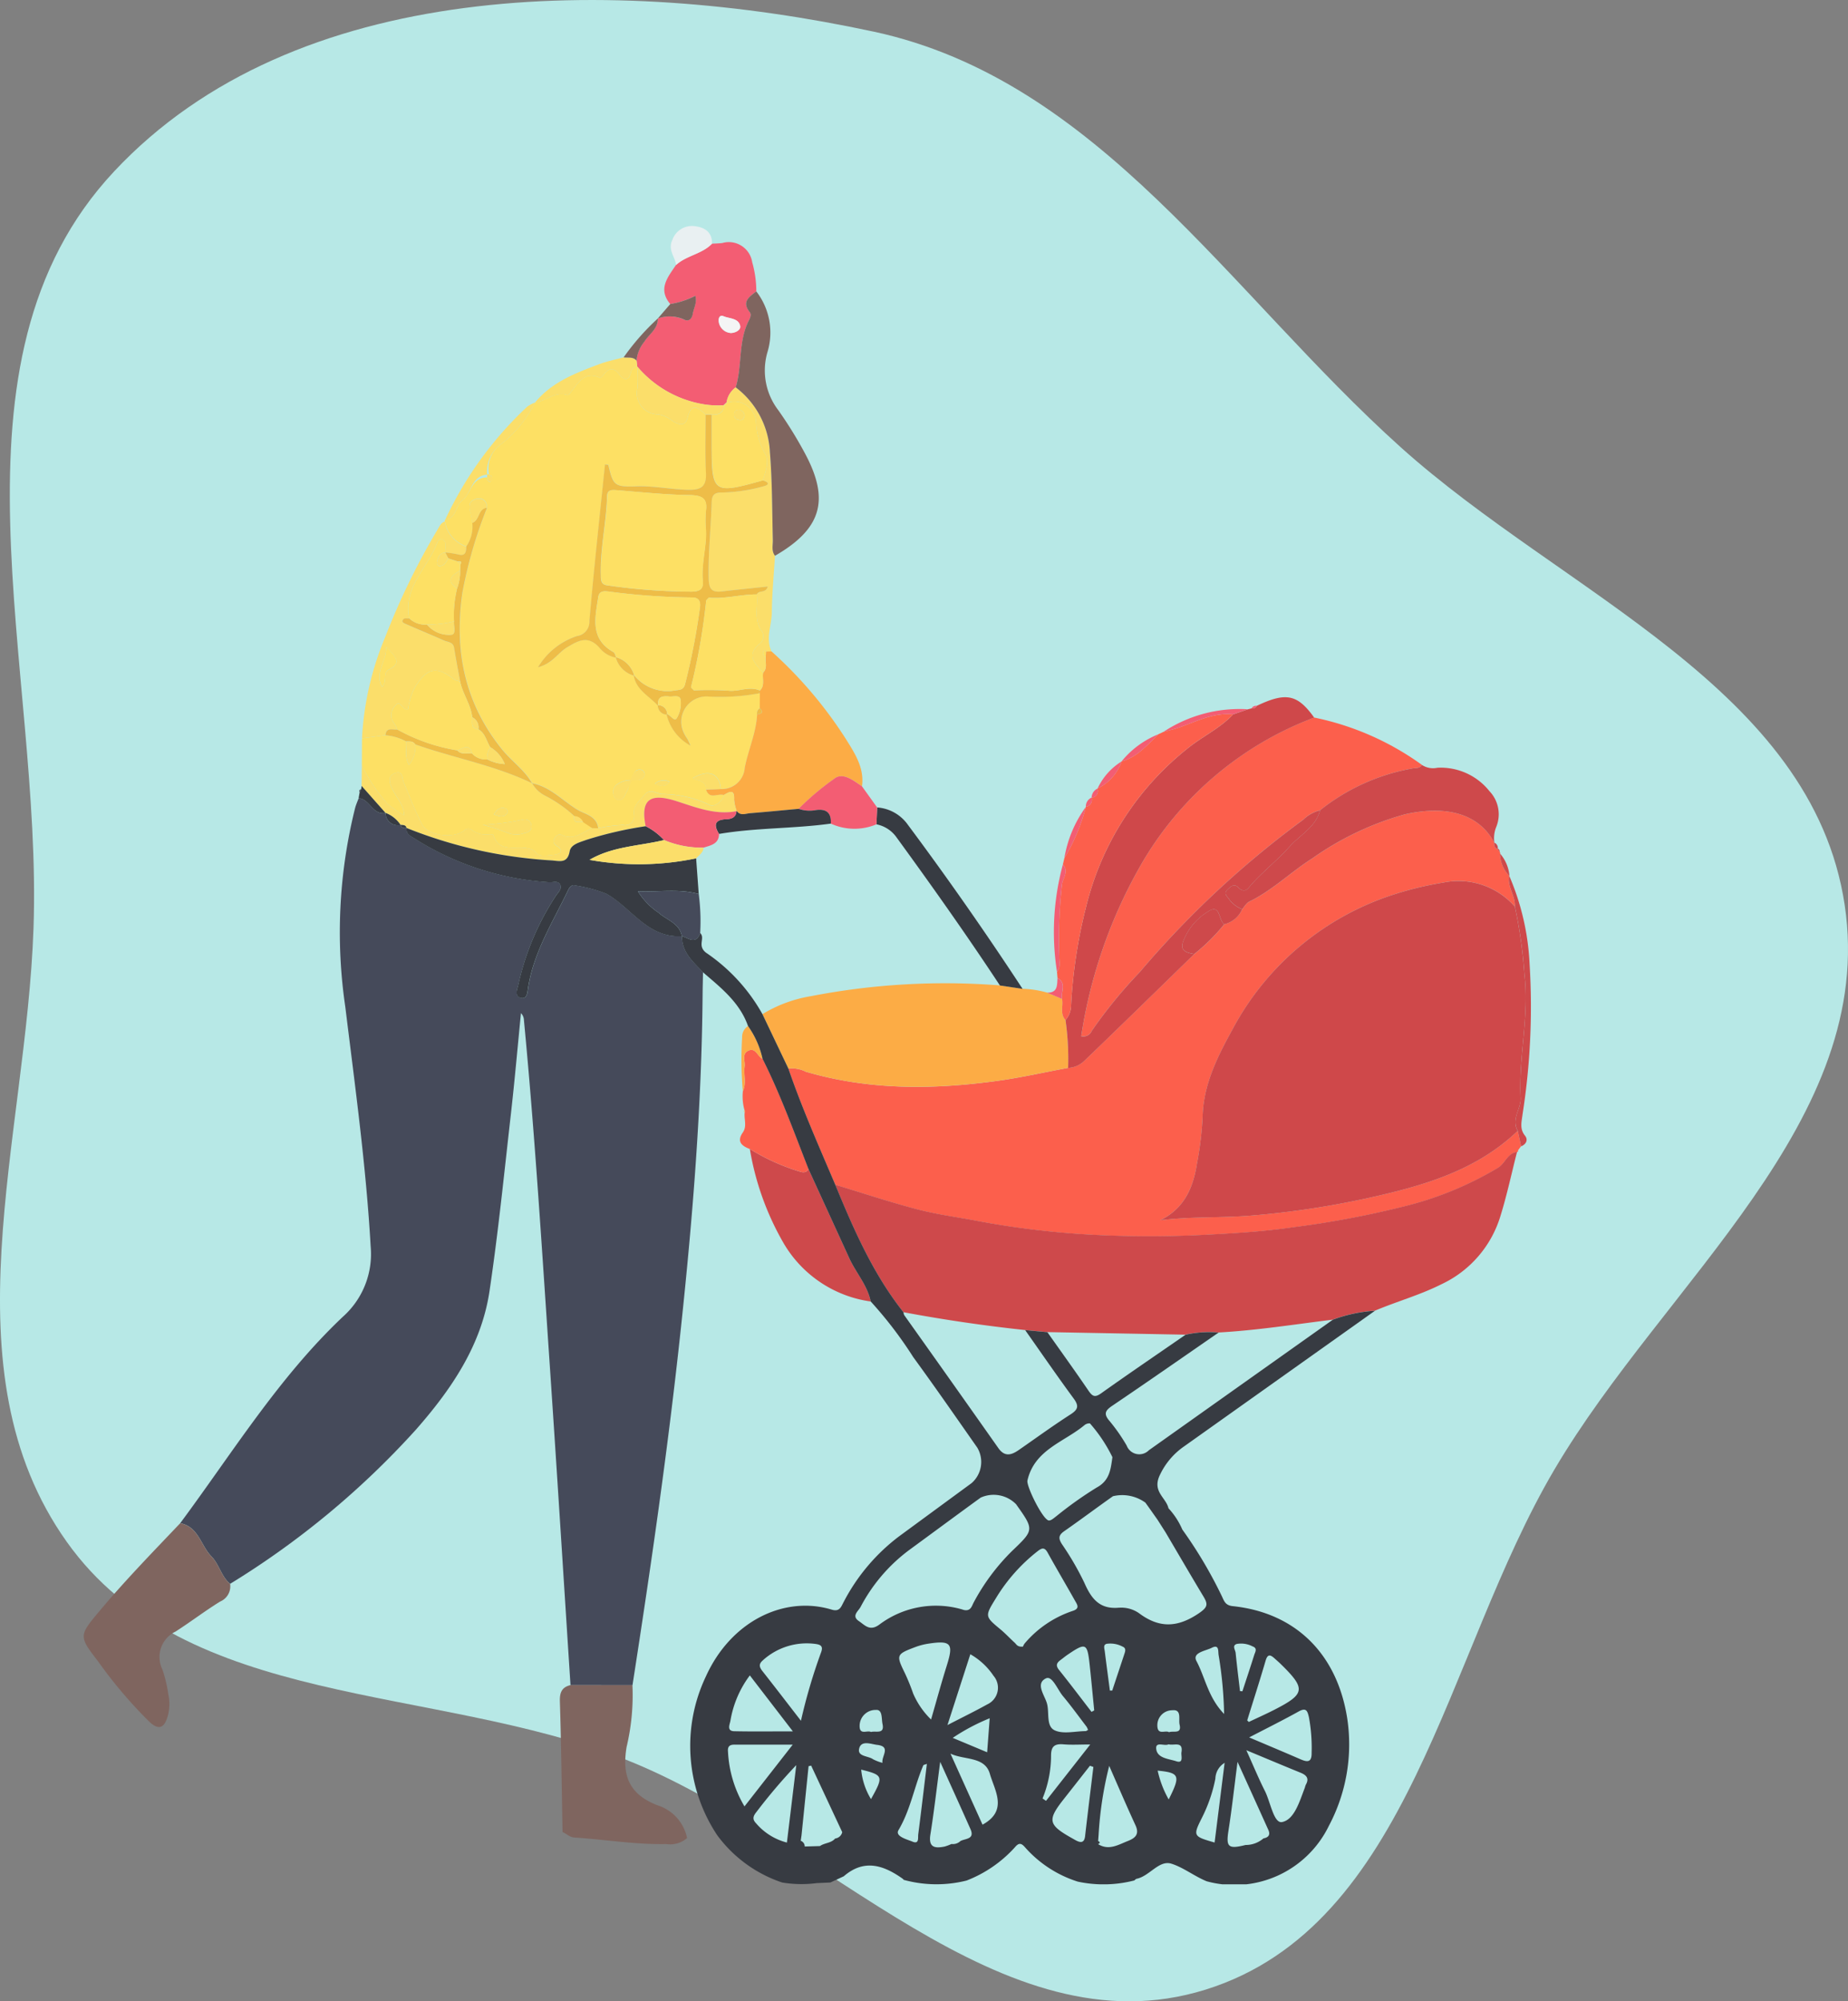 <svg xmlns="http://www.w3.org/2000/svg" xmlns:xlink="http://www.w3.org/1999/xlink" width="169.668" height="183.676" viewBox="0 0 169.668 183.676">
  <rect x="0" y="0" width="169.668" height="183.676" fill="#808080" stroke="none"/>
  <defs>
    <clipPath id="clip-path">
      <rect id="Rectangle_17655" data-name="Rectangle 17655" width="132.908" height="152.203" fill="none"/>
    </clipPath>
  </defs>
  <g id="Group_31011" data-name="Group 31011" transform="translate(-276.39 -3218)">
    <path id="Path_32025" data-name="Path 32025" d="M314.515,175.567c20.722,4.441,32.675,23.99,48.439,38.155,14.962,13.445,37.77,22.107,40.761,42,2.978,19.811-16.482,34.579-26.656,51.838-10.031,17.018-13.17,41.851-32.031,47.723-18.826,5.86-34.975-13.94-53.326-21.153-17.58-6.91-40.263-4.549-51.214-19.94-11.241-15.8-3.727-36.954-3.058-56.332.829-23.991-9.007-51.931,7.4-69.45,16.648-17.773,45.869-17.943,69.681-12.84" transform="translate(42.037 3045.325)" fill="#b7e8e6"/>
    <g id="Group_30942" data-name="Group 30942" transform="translate(284.082 3238.737)">
      <g id="Group_30941" data-name="Group 30941" clip-path="url(#clip-path)">
        <path id="Path_32124" data-name="Path 32124" d="M68.013,272.3c-.629-9.74-1.235-19.483-1.894-29.221-.718-10.606-1.37-21.218-2.381-31.8a.959.959,0,0,0-.273-.655c-.307,3.1-.577,6.194-.928,9.285-.616,5.416-1.158,10.844-1.962,16.233-.743,4.974-3.505,9.009-6.743,12.695A77.625,77.625,0,0,1,36.763,263c-.82-.674-1-1.793-1.719-2.521-.981-.992-1.177-2.724-2.865-3.044C36.972,250.983,41.2,244.082,47.1,238.5a7.7,7.7,0,0,0,2.564-6.471c-.417-7.368-1.43-14.66-2.326-21.973a47.044,47.044,0,0,1,.9-18.262c.083-.306.216-.6.326-.9,1.037.072,1.277,1.591,2.479,1.363l-.014-.016a1.139,1.139,0,0,0,1.391,1.114l-.024-.016c.1.275.313.318.566.294l-.005-.011c-.058.586.406.754.787,1a26.087,26.087,0,0,0,12.33,3.98c.345.029.8-.177,1,.218.18.365-.154.68-.361.969a24.5,24.5,0,0,0-3.5,8.284c-.107.41-.354,1.014.275,1.15.563.122.58-.552.63-.882.507-3.318,2.286-6.1,3.7-9.045.144-.3.348-.484.618-.4a13.346,13.346,0,0,1,2.843.752c2.339,1.274,3.816,4.113,6.971,3.9-.019,1.491,1.026,2.363,1.929,3.317-.013.687-.032,1.374-.038,2.061-.084,10.229-.905,20.411-1.989,30.573-1.171,10.975-2.751,21.9-4.447,32.8l-5.684-.006" transform="translate(-23.326 -138.375)" fill="#454a5a"/>
        <path id="Path_32125" data-name="Path 32125" d="M239.419,229.394c-1.5-3.527-3.057-7.031-4.305-10.66a2.828,2.828,0,0,1,1.6.287c5.814,1.711,11.717,1.655,17.643.834,2.162-.3,4.3-.787,6.446-1.188a2.262,2.262,0,0,0,1.482-.642c3.381-3.25,6.733-6.531,10.094-9.8a17.642,17.642,0,0,0,2.763-2.74,2.4,2.4,0,0,0,1.642-1.381c.212-.235.378-.562.642-.689,2.145-1.04,3.835-2.735,5.826-3.992a27.43,27.43,0,0,1,8.465-4.022c3.548-.806,6.741-.224,8.231,2.639l-.02-.039c-.026.264.011.494.315.578l-.051-.035.246.344.051.049-.034.062a3.012,3.012,0,0,0,.869,2.068l-.029-.033c-.2,1.012.58,1.843.522,2.829a6.884,6.884,0,0,0-6.576-2.2,30.5,30.5,0,0,0-4.381,1.042,25.67,25.67,0,0,0-14.971,12.438c-1.368,2.491-2.687,5.078-2.738,8.083a31.218,31.218,0,0,1-.511,4.191c-.34,2.2-1.141,4.139-3.376,5.234,2.855-.357,5.636-.2,8.408-.434a81.051,81.051,0,0,0,10.65-1.6c4.99-1.105,9.909-2.478,13.762-6.171l.308,1.434.006-.038-.294.4a.107.107,0,0,1-.084.154c-.889.11-1.09,1.046-1.746,1.45a31.378,31.378,0,0,1-8.154,3.425,87.037,87.037,0,0,1-10.572,2.022c-2.572.379-5.162.549-7.74.681a100.16,100.16,0,0,1-11.109,0,79.952,79.952,0,0,1-10.273-1.256c-1.82-.349-3.668-.587-5.456-1.055-2.539-.666-5.034-1.5-7.548-2.258" transform="translate(-170.427 -141.398)" fill="#fc5f4c"/>
        <path id="Path_32126" data-name="Path 32126" d="M120.467,61.107a.194.194,0,0,1,.04-.18c1.049-.111.925-1.263,1.549-1.747.882-.684.832-2.265,2.544-2.113.273.007.209-.154.01-.2-.065-.015-.259-.231-.25.066.006.209-.039.467.233.545.074.021.189-.105.007-.41a2.723,2.723,0,0,1,1.063-3.083,11.336,11.336,0,0,0,3.084-3.8l0,0c1.015-.114,1.835-1.075,2.975-.686.068.023.225-.143.307-.247.686-.869,1.246-1.979,2.695-1.334.059.026.256-.2.359-.337.478-.619.915-.6,1.395.019s.9.582,1.087-.235a.605.605,0,0,1,.568-.489h-.007a11.805,11.805,0,0,1,.026,1.991,1.947,1.947,0,0,0,1.887,2.409,2.719,2.719,0,0,1,1.316.594c.5.322,1.184.6,1.395-.273.357-1.491.99-.89,1.672-.312,0,1.784-.06,3.571.03,5.351.063,1.239-.423,1.574-1.595,1.553-1.6-.028-3.164-.371-4.773-.315-2.042.071-2.151-.08-2.592-1.953-.007-.031-.157-.029-.311-.053-.489,4.79-1.017,9.57-1.429,14.36a1.325,1.325,0,0,1-1.142,1.386,6.562,6.562,0,0,0-3.575,2.863c1.309-.334,1.812-1.3,2.643-1.812,1.056-.647,1.956-1.148,3,.028a2.537,2.537,0,0,0,1.494.9,2.4,2.4,0,0,0,1.649,1.653c.224,1.326,1.419,1.871,2.207,2.743a.839.839,0,0,0,.812.838,4.377,4.377,0,0,0,2.187,2.839c-.1-.223-.159-.379-.238-.524-.108-.2-.253-.38-.343-.586a2.325,2.325,0,0,1,2.079-3.4,19.535,19.535,0,0,0,4.874-.3q-.005.694-.011,1.387a.539.539,0,0,0-.244.561c-.089,1.7-.818,3.257-1.137,4.9a2.1,2.1,0,0,1-2.19,1.946c-.136-1.454-1.127-1.841-2.6-.985.486.27,1.257.194,1.238,1.025.3.965,1.094.328,1.636.508-.153.668-.9,1.1-1.234.953a10.179,10.179,0,0,0-4.384-1.032c-.572.018-1.126-.631-1.718.127-.415.532-1,.918-.925,1.729a.814.814,0,0,1-.991.981,14.179,14.179,0,0,0-2.287.291c-.12-1.143-1.213-1.271-1.924-1.709-1.359-.836-2.482-2.1-4.138-2.42l0,0c-.7-1.223-1.876-2.019-2.753-3.1-3.445-4.247-4.4-9.079-3.653-14.352a41.1,41.1,0,0,1,2.274-7.843c-.058-.715-.495-.961-1.116-.763s-.573.711-.424,1.232c.086.3.122.612.181.918a3.2,3.2,0,0,1-.554,2.177,2.906,2.906,0,0,1-1.972-2.3m17.175,23.764a1.94,1.94,0,0,0-1.246.3.867.867,0,0,0-.44,1.038.527.527,0,0,0,.436.462c.478.048.568-.376.732-.682a2.5,2.5,0,0,0,.329-1.11c.573-.079,1.165.15,1.362-.522a.5.5,0,0,0-.226-.43c-.672-.194-.816.348-.946.945m2.092.318c.6.248.974.343,1.355-.193a1.238,1.238,0,0,0-1.355.193" transform="translate(-87.318 -33.981)" fill="#fde064"/>
        <path id="Path_32127" data-name="Path 32127" d="M250.762,311.919c2.514.761,5.009,1.592,7.548,2.258,1.788.469,3.636.707,5.456,1.055a79.95,79.95,0,0,0,10.273,1.256,100.153,100.153,0,0,0,11.109,0c2.578-.133,5.168-.3,7.74-.681a87.04,87.04,0,0,0,10.572-2.022,31.378,31.378,0,0,0,8.154-3.425c.656-.4.856-1.34,1.746-1.45-.5,1.941-.911,3.9-1.506,5.823a10.163,10.163,0,0,1-5.457,6.329c-1.965.988-4.076,1.568-6.086,2.418a13.448,13.448,0,0,0-3.867.822c-3.493.43-6.971.985-10.491,1.178a9.82,9.82,0,0,0-3.034.2l-12.688-.236-2.037-.188q-5.619-.6-11.173-1.639c-2.792-3.521-4.564-7.589-6.26-11.7" transform="translate(-181.77 -223.923)" fill="#ce494b"/>
        <path id="Path_32128" data-name="Path 32128" d="M354.229,163.989a25.686,25.686,0,0,1,9.9,4.351c-.2.327-.536.261-.843.314a18.885,18.885,0,0,0-8.511,3.842,3.339,3.339,0,0,0-1.535.852,87.42,87.42,0,0,0-15.008,13.981,44.324,44.324,0,0,0-4.414,5.4.829.829,0,0,1-.975.5,45.286,45.286,0,0,1,5.489-15.737,30.919,30.919,0,0,1,15.9-13.506" transform="translate(-241.264 -118.871)" fill="#fc5f4c"/>
        <path id="Path_32129" data-name="Path 32129" d="M254.548,260.5c-2.148.4-4.284.889-6.446,1.188-5.926.82-11.829.877-17.643-.834a2.827,2.827,0,0,0-1.6-.288q-1.187-2.5-2.373-4.994a12.429,12.429,0,0,1,4.472-1.651,64.531,64.531,0,0,1,17.327-.984l2.082.313a9.114,9.114,0,0,1,2.252.348l1.37.575c.13.643-.22,1.365.319,1.941a25.382,25.382,0,0,1,.238,4.385" transform="translate(-164.174 -183.235)" fill="#fcac45"/>
        <path id="Path_32130" data-name="Path 32130" d="M327.848,191.221a25.384,25.384,0,0,0-.238-4.385,2.065,2.065,0,0,0,.512-1.38,46.427,46.427,0,0,1,1.378-9.02,26.6,26.6,0,0,1,9.154-14.4c1.393-1.17,3.087-1.924,4.348-3.259l1.354-.465.338-.084a.431.431,0,0,0,.466-.23c2.692-1.282,3.741-1.069,5.279,1.074a30.921,30.921,0,0,0-15.9,13.506,45.291,45.291,0,0,0-5.489,15.738.83.83,0,0,0,.975-.5,44.322,44.322,0,0,1,4.414-5.4,87.4,87.4,0,0,1,15.008-13.981,3.332,3.332,0,0,1,1.535-.852c-.4,1.543-1.827,2.246-2.788,3.321-1.066,1.193-2.334,2.2-3.421,3.38-.442.478-.651,1.026-1.349.342-.347-.34-.67-.032-.94.232-.4.389-.038.6.162.91a2.648,2.648,0,0,0,1.185.892,2.4,2.4,0,0,1-1.642,1.381c-.546-.36-.351-1.922-1.474-1.172a5.439,5.439,0,0,0-1.949,1.994c-.57,1.1-.8,1.687.66,1.918-3.36,3.272-6.712,6.553-10.094,9.8a2.262,2.262,0,0,1-1.482.642" transform="translate(-237.474 -113.951)" fill="#cf484a"/>
        <path id="Path_32131" data-name="Path 32131" d="M8.853,432.753c1.688.321,1.884,2.052,2.865,3.044.72.728.9,1.847,1.718,2.521a1.516,1.516,0,0,1-.913,1.62c-1.4.863-2.711,1.87-4.1,2.758a2.591,2.591,0,0,0-1.2,3.492,12.717,12.717,0,0,1,.539,2.267,4.235,4.235,0,0,1-.064,2.038c-.3,1.006-.78,1.3-1.643.511a41.425,41.425,0,0,1-4.71-5.531c-1.832-2.373-1.816-2.383.167-4.744,2.326-2.77,4.849-5.358,7.339-7.976" transform="translate(0 -313.689)" fill="#7f655f"/>
        <path id="Path_32132" data-name="Path 32132" d="M92.8,172.667q.007-1.243.013-2.487l2.154-.284a4.839,4.839,0,0,1,1.912.566c.075.681-.177,1.411.243,2.156a2.593,2.593,0,0,0,.58-1.882c3.556,1.253,7.308,1.915,10.73,3.568l0,0a2.814,2.814,0,0,0,1.136,1.112,12.012,12.012,0,0,1,2.736,1.9c-.131.77.463.489.814.562a.877.877,0,0,1,.832.547c-.9.374-1.692,1.162-2.81.617-.259-.126-.535.078-.668.349-.142.288-.051.488.233.674.723.476.27.739-.233.8-.533.065-1.353.183-1.584-.1-1.065-1.308-3.37.408-4.02-1.718-.017-.055-.256-.055-.391-.057a2.153,2.153,0,0,1-1.556-.379.531.531,0,0,0-.734.045c-1,.761-3.326.457-3.857-.574-.642-1.247-1.159-2.562-1.687-3.864-.162-.4-.065-1.066-.743-.859-.661.2-.635.714-.37,1.331.365.847,1.114,1.517,1.158,2.557a10.134,10.134,0,0,1-1.525-1.048,16.007,16.007,0,0,1-2.361-3.527m11.115,5.442a25.212,25.212,0,0,1,2.426.8,2.19,2.19,0,0,0,1.334-.019c.334-.065.751-.207.692-.693a.612.612,0,0,0-.786-.566,23.735,23.735,0,0,1-3.666.475m1.01-.955c.5.193.894.32,1.2-.086a.3.3,0,0,0-.132-.458c-.436-.144-.773.034-1.072.543" transform="translate(-67.27 -123.152)" fill="#fde064"/>
        <path id="Path_32133" data-name="Path 32133" d="M170.542,500.8a2.348,2.348,0,0,1-1.9.551c-2.831.059-5.624-.418-8.438-.6-.456-.029-.72-.355-1.093-.5-.074-4-.122-8-.244-11.991-.025-.819.175-1.307.977-1.5l5.684.006a20.516,20.516,0,0,1-.536,5.672c-.442,2.651.246,4.343,2.82,5.348a3.989,3.989,0,0,1,2.73,3" transform="translate(-115.155 -352.842)" fill="#7f655f"/>
        <path id="Path_32134" data-name="Path 32134" d="M191.384,5.672c.314-.02.629-.025.941-.061a2.169,2.169,0,0,1,2.747,1.757,9.81,9.81,0,0,1,.379,2.676c-.631.5-1.381.936-.6,1.91.209.261-.02.623-.151.9-.9,1.9-.542,4.043-1.135,6a2.077,2.077,0,0,0-.841,1.381l-.28.265a8.054,8.054,0,0,1-2.035-.125,10.159,10.159,0,0,1-5.9-3.437l.007,0c-.021-.18-.042-.36-.064-.54a3.123,3.123,0,0,1,.7-1.71c.435-.708,1.276-1.189,1.254-2.16l-.017.017a3.188,3.188,0,0,1,2.355.059c.524.291.8-.078.867-.5.083-.517.408-1.005.236-1.65a7.611,7.611,0,0,1-2.3.751c-1.164-1.387-.214-2.465.524-3.574.964-.886,2.384-1,3.3-1.957m1.727,8.195c.431,0,.936-.279.863-.643-.147-.732-.985-.663-1.537-.9-.321-.138-.474.159-.432.479a1.2,1.2,0,0,0,1.106,1.064" transform="translate(-133.704 -4.042)" fill="#f35d73"/>
        <path id="Path_32135" data-name="Path 32135" d="M212.57,147.148q.006-.694.011-1.387,0-.12,0-.24c.49-.48.195-1.1.3-1.652.414-.407.183-.925.238-1.394l.023-.536.508-.013a38.914,38.914,0,0,1,6.857,8.09c.808,1.293,1.677,2.622,1.449,4.291-.794-.531-1.769-1.343-2.574-.67a24.289,24.289,0,0,0-3.242,2.739c-1.484.137-2.966.285-4.452.4-.422.034-.906.276-1.242-.223a3.843,3.843,0,0,1-.231-1.024c.053-1.028-.437-.714-.943-.424-.542-.18-1.338.457-1.636-.508l1.365-.04a2.1,2.1,0,0,0,2.19-1.946c.319-1.647,1.048-3.2,1.137-4.9.351-.069.668-.154.245-.561" transform="translate(-150.507 -102.878)" fill="#fcac45"/>
        <path id="Path_32136" data-name="Path 32136" d="M382.539,193.038a2.651,2.651,0,0,1-1.185-.892c-.2-.306-.559-.521-.162-.91.27-.264.593-.571.94-.232.7.683.907.136,1.349-.342,1.088-1.176,2.355-2.188,3.422-3.38.961-1.075,2.384-1.778,2.788-3.321a18.885,18.885,0,0,1,8.511-3.842c.308-.053.644.013.843-.314a1.883,1.883,0,0,0,1.415.256,5.719,5.719,0,0,1,4.785,2.151,3.069,3.069,0,0,1,.609,3.307,2.73,2.73,0,0,0-.151,1.455c-1.489-2.862-4.683-3.444-8.231-2.638a27.428,27.428,0,0,0-8.465,4.022c-1.992,1.257-3.682,2.952-5.826,3.992-.263.128-.43.455-.642.689" transform="translate(-276.185 -130.334)" fill="#ce494b"/>
        <path id="Path_32137" data-name="Path 32137" d="M340.939,162.855c-1.262,1.335-2.956,2.09-4.348,3.259a26.606,26.606,0,0,0-9.154,14.4,46.419,46.419,0,0,0-1.378,9.02,2.063,2.063,0,0,1-.512,1.38c-.539-.576-.189-1.3-.319-1.941s.458-1.439-.417-1.918q-.024-.287-.048-.574c.378-.431.193-.952.209-1.433a44.092,44.092,0,0,1,.257-6.623c.1-.566.635-1.179.075-1.793l.135-.573a18.106,18.106,0,0,0,1.975-4.71v-.007a.644.644,0,0,0,.522-.844l.006,0a.6.6,0,0,0,.529-.829l.017-.011a4.312,4.312,0,0,0,2.208-2.484l-.008,0c1.453-.393,2.368-1.516,3.39-2.495l.453-.213c.52-.146,1.05-.262,1.557-.444,1.575-.566,3.1-1.337,4.849-1.168" transform="translate(-235.411 -118.032)" fill="#fc5f4c"/>
        <path id="Path_32138" data-name="Path 32138" d="M214.276,78.076l-.508.013c-.1-.1-.213-.153-.258.024a.439.439,0,0,0,.235.512c-.055.469.175.986-.239,1.393-.716-.8-1.612-1.573-.324-2.635a.871.871,0,0,0,.228-1.124c-.809-1.072-.349-2.276-.482-3.414.175-.423.831-.066,1-.724-1.465.155-2.865.292-4.263.455-.913.106-1.139-.3-1.16-1.174-.056-2.369.21-4.72.28-7.08.021-.693.37-.836.954-.827a15.163,15.163,0,0,0,3.754-.56c.64-.153.553-.382-.016-.551.277-.827.622-1.879.183-2.492a6.477,6.477,0,0,1-.811-3.011,2.024,2.024,0,0,0-2.665-1.625l-.035-.035a2.076,2.076,0,0,1,.841-1.381,7.933,7.933,0,0,1,3.138,5.952c.216,2.685.2,5.368.267,8.052.012.488-.149,1.008.2,1.454-.1,1.727-.274,3.454-.289,5.182-.01,1.2-.585,2.395-.034,3.595" transform="translate(-151.135 -39.028)" fill="#fbde6a"/>
        <path id="Path_32139" data-name="Path 32139" d="M221.168,46.086c-.348-.445-.187-.966-.2-1.454-.066-2.684-.051-5.367-.267-8.052a7.933,7.933,0,0,0-3.139-5.952c.593-1.959.233-4.1,1.135-6,.13-.276.359-.637.15-.9-.778-.973-.028-1.411.6-1.91a6.167,6.167,0,0,1,1.027,5.577,5.993,5.993,0,0,0,.978,5.306,37.347,37.347,0,0,1,2.449,3.956c2.327,4.313,1.539,6.958-2.738,9.431" transform="translate(-157.705 -15.814)" fill="#7f655f"/>
        <path id="Path_32140" data-name="Path 32140" d="M95,118.211l-2.154.284a27.632,27.632,0,0,1,2.123-9.273,65.127,65.127,0,0,1,4.851-9.947c.162-.279.291-.573.63-.682a2.905,2.905,0,0,0,1.971,2.3c-.01.494-.062.916-.758.724a9.593,9.593,0,0,0-1.177-.179c-.083-.415.227-.93-.278-1.224-.075-.044-.379.113-.422.232-.841,2.358-3.208,4.155-2.6,7.044-.179.016-.427-.036-.525.062-.277.274.058.391.221.463,1.162.514,2.34.992,3.5,1.51.344.154.832.12.921.675.165,1.026.366,2.046.551,3.068a1.572,1.572,0,0,1-.513-.163c-1.664-1.3-2.509-1.091-3.652.72a5.927,5.927,0,0,0-.6,1.983c-.56.2-.7-.919-1.153-.343a1.206,1.206,0,0,0-.153,1.629,2.791,2.791,0,0,1,.3.59c-.42.057-1.018-.251-1.084.53m.061-8.134c.065,1.419-1.117,2.373-.36,3.7.491-.553.011-1.3.612-1.594,1.284-.631.571-1.2-.251-2.1" transform="translate(-67.303 -71.468)" fill="#fbde6a"/>
        <path id="Path_32141" data-name="Path 32141" d="M125.973,182.681c.506-.289,1-.6.943.425a3.851,3.851,0,0,0,.231,1.024l-.011.039c-1.954.37-3.721-.352-5.52-.926-2.471-.787-3.292-.1-2.816,2.3a34.475,34.475,0,0,0-5.457,1.257c-.6.222-1.4.4-1.518,1.044-.2,1.124-.9.9-1.608.84A42.466,42.466,0,0,1,96.839,185.7l0,.01c-.071-.325-.342-.263-.566-.294l.024.016a2.9,2.9,0,0,0-1.391-1.114l.014.016-2.2-2.486q.011-.942.022-1.884a16,16,0,0,0,2.361,3.527,10.108,10.108,0,0,0,1.525,1.048c-.044-1.039-.793-1.71-1.158-2.557-.266-.617-.291-1.129.37-1.331.677-.207.581.461.743.859.529,1.3,1.045,2.617,1.688,3.864.53,1.031,2.86,1.335,3.857.574a.532.532,0,0,1,.734-.045,2.152,2.152,0,0,0,1.555.379c.136,0,.375,0,.392.057.65,2.126,2.955.411,4.02,1.718.231.283,1.051.166,1.584.1.5-.062.957-.325.233-.8-.283-.187-.375-.386-.233-.674.133-.27.409-.475.668-.348,1.118.544,1.913-.243,2.81-.617l.544.009a14.2,14.2,0,0,1,2.287-.291.814.814,0,0,0,.991-.981c-.079-.811.51-1.2.925-1.729.591-.758,1.145-.109,1.718-.127a10.179,10.179,0,0,1,4.384,1.032c.338.142,1.08-.285,1.234-.953" transform="translate(-67.211 -130.452)" fill="#fbde6a"/>
        <path id="Path_32142" data-name="Path 32142" d="M277.934,210.629l-2.081-.311c-3.055-4.636-6.265-9.164-9.534-13.651a2.948,2.948,0,0,0-1.8-1.139q.032-.774.064-1.549a3.779,3.779,0,0,1,2.7,1.431q5.556,7.448,10.65,15.221" transform="translate(-191.74 -140.609)" fill="#373b42"/>
        <path id="Path_32143" data-name="Path 32143" d="M245.752,186.427q-.032.775-.064,1.549a5.225,5.225,0,0,1-4.19-.064c.059-.98-.392-1.382-1.367-1.244a3.126,3.126,0,0,1-1.591-.113,24.282,24.282,0,0,1,3.242-2.739c.8-.673,1.781.139,2.574.67l1.394,1.941" transform="translate(-172.911 -133.058)" fill="#f35d73"/>
        <path id="Path_32144" data-name="Path 32144" d="M476.66,241.588l-.308-1.433c-.629-1.073.316-2.011.265-3.018-.191-3.8.8-7.539.347-11.367a42.767,42.767,0,0,0-.878-6.2c.058-.986-.721-1.817-.522-2.829a23.132,23.132,0,0,1,1.874,8.079,63.856,63.856,0,0,1-.645,13.828c-.08.674-.291,1.315.222,1.955.3.367.131.784-.354.982" transform="translate(-344.697 -157.112)" fill="#ce494b"/>
        <path id="Path_32145" data-name="Path 32145" d="M159.9,44.131l.063.54a.6.6,0,0,0-.568.489c-.19.817-.6.858-1.087.235s-.916-.639-1.395-.019c-.1.133-.3.363-.359.337-1.449-.645-2.008.464-2.695,1.334-.082.1-.239.27-.307.247-1.14-.389-1.96.572-2.975.686,1.543-1.885,3.728-2.706,5.9-3.524.721-.271,1.488-.42,2.234-.625.4.065.86-.078,1.183.3" transform="translate(-109.148 -31.771)" fill="#fbde6a"/>
        <path id="Path_32146" data-name="Path 32146" d="M128.872,58.9a11.336,11.336,0,0,1-3.084,3.8,3.065,3.065,0,0,0-1.308,2.815c-1.467.115-1.418,1.7-2.3,2.38-.624.484-.5,1.635-1.549,1.747a33.668,33.668,0,0,1,7.535-10.372,3.038,3.038,0,0,1,.705-.368" transform="translate(-87.442 -42.693)" fill="#fbde6a"/>
        <path id="Path_32147" data-name="Path 32147" d="M199.654,1.63c-.92.959-2.341,1.072-3.3,1.957-.088-.768-.788-1.392-.337-2.311A1.906,1.906,0,0,1,198.021.014c.9.1,1.659.5,1.634,1.617" transform="translate(-141.975 0)" fill="#e9f0f2"/>
        <path id="Path_32148" data-name="Path 32148" d="M324.576,213c.56.614.029,1.227-.075,1.793a44.1,44.1,0,0,0-.257,6.623c-.016.481.169,1-.209,1.433a23.643,23.643,0,0,1,.541-9.849" transform="translate(-234.683 -154.396)" fill="#f35d73"/>
        <path id="Path_32149" data-name="Path 32149" d="M192.669,24.052a7.611,7.611,0,0,0,2.3-.751c.172.645-.153,1.133-.236,1.65-.068.426-.343.795-.867.5a3.188,3.188,0,0,0-2.355-.059l1.162-1.344" transform="translate(-138.818 -16.89)" fill="#7f655f"/>
        <path id="Path_32150" data-name="Path 32150" d="M366.679,161.638c-1.751-.169-3.274.6-4.849,1.168-.507.182-1.037.3-1.557.444a12.69,12.69,0,0,1,7.76-2.077l-1.354.465" transform="translate(-261.151 -116.815)" fill="#f35d73"/>
        <path id="Path_32151" data-name="Path 32151" d="M181.338,34.725c-.324-.379-.78-.236-1.184-.3a22.08,22.08,0,0,1,3.14-3.57c.021.971-.82,1.452-1.254,2.16a3.121,3.121,0,0,0-.7,1.71" transform="translate(-130.588 -22.365)" fill="#7f655f"/>
        <path id="Path_32152" data-name="Path 32152" d="M329.194,193.8a18.107,18.107,0,0,1-1.975,4.71,11,11,0,0,1,1.975-4.71" transform="translate(-237.191 -140.479)" fill="#f35d73"/>
        <path id="Path_32153" data-name="Path 32153" d="M349.695,169.551c-1.022.979-1.937,2.1-3.39,2.495a8.422,8.422,0,0,1,3.39-2.495" transform="translate(-251.026 -122.902)" fill="#f35d73"/>
        <path id="Path_32154" data-name="Path 32154" d="M92,186.814l2.2,2.486c-1.2.228-1.442-1.291-2.479-1.363l.1-.558.136-.279.042-.287" transform="translate(-66.489 -135.416)" fill="#373b42"/>
        <path id="Path_32155" data-name="Path 32155" d="M340.514,178.629a4.312,4.312,0,0,1-2.209,2.484,5.8,5.8,0,0,1,2.209-2.484" transform="translate(-245.227 -129.483)" fill="#f35d73"/>
        <path id="Path_32156" data-name="Path 32156" d="M322.425,250.883c.875.48.273,1.28.417,1.918l-1.37-.575c.985.023.908-.7.954-1.343" transform="translate(-233.024 -181.857)" fill="#f35d73"/>
        <path id="Path_32157" data-name="Path 32157" d="M473.463,211.414a3.011,3.011,0,0,1-.869-2.068,3.546,3.546,0,0,1,.869,2.068" transform="translate(-342.569 -151.748)" fill="#ce494b"/>
        <path id="Path_32158" data-name="Path 32158" d="M336.848,187.7a.6.6,0,0,1-.529.829.923.923,0,0,1,.529-.829" transform="translate(-243.787 -136.056)" fill="#f35d73"/>
        <path id="Path_32159" data-name="Path 32159" d="M334.922,190.7a.644.644,0,0,1-.523.844.881.881,0,0,1,.523-.844" transform="translate(-242.396 -138.235)" fill="#f35d73"/>
        <path id="Path_32160" data-name="Path 32160" d="M390.171,160.061a.431.431,0,0,1-.466.23.455.455,0,0,1,.466-.23" transform="translate(-282.485 -116.017)" fill="#f35d73"/>
        <path id="Path_32161" data-name="Path 32161" d="M470.977,206.3c-.3-.084-.341-.314-.315-.578a.505.505,0,0,1,.315.578" transform="translate(-341.164 -149.12)" fill="#ce494b"/>
        <path id="Path_32162" data-name="Path 32162" d="M92.109,187.858l-.136.279c-.1-.163.006-.227.136-.279" transform="translate(-66.64 -136.172)" fill="#454a5a"/>
        <path id="Path_32163" data-name="Path 32163" d="M471.884,208.036l-.246-.344c.2.028.238.176.246.344" transform="translate(-341.876 -150.55)" fill="#ce494b"/>
        <path id="Path_32164" data-name="Path 32164" d="M478.589,307.3l.294-.4-.294.4" transform="translate(-346.914 -222.465)" fill="#ce494b"/>
        <path id="Path_32165" data-name="Path 32165" d="M107.674,200.4a42.466,42.466,0,0,0,13.377,2.984c.708.059,1.405.284,1.608-.84.116-.643.92-.822,1.518-1.044a34.483,34.483,0,0,1,5.457-1.257,5.808,5.808,0,0,1,1.682,1.27c-2.284.55-4.706.568-6.84,1.813a25.715,25.715,0,0,0,9.791-.139q.12,1.639.239,3.278c-1.8-.507-3.621-.175-5.587-.256a6.39,6.39,0,0,0,1.909,1.975c.745.675,1.909.953,2.133,2.146l0,0c-3.155.213-4.632-2.625-6.971-3.9a13.328,13.328,0,0,0-2.843-.752c-.27-.083-.474.1-.618.4-1.412,2.941-3.191,5.727-3.7,9.045-.05.33-.067,1-.63.882-.629-.136-.382-.74-.275-1.149a24.5,24.5,0,0,1,3.5-8.284c.207-.289.541-.6.361-.969-.2-.4-.655-.19-1-.218a26.084,26.084,0,0,1-12.33-3.981c-.381-.248-.844-.417-.787-1" transform="translate(-78.046 -145.149)" fill="#373b42"/>
        <path id="Path_32166" data-name="Path 32166" d="M100.684,195.792a2.9,2.9,0,0,1,1.391,1.113,1.139,1.139,0,0,1-1.391-1.113" transform="translate(-72.983 -141.924)" fill="#373b42"/>
        <path id="Path_32167" data-name="Path 32167" d="M105.65,199.78c.223.031.495-.031.566.294-.252.024-.469-.018-.566-.294" transform="translate(-76.582 -144.814)" fill="#373b42"/>
        <path id="Path_32168" data-name="Path 32168" d="M233.368,321.91a11.02,11.02,0,0,1-8.091-5.507,25.631,25.631,0,0,1-3.012-8.489,19.362,19.362,0,0,0,4.306,1.988c.406.113.772.318,1.09-.128q1.867,4.077,3.733,8.154c.614,1.35,1.665,2.483,1.975,3.983" transform="translate(-161.113 -223.197)" fill="#ce494b"/>
        <path id="Path_32169" data-name="Path 32169" d="M225.279,285.818c-.318.446-.684.241-1.09.128a19.362,19.362,0,0,1-4.306-1.988c-.747-.28-1.229-.674-.644-1.517.411-.591.086-1.249.176-1.867a.213.213,0,0,0-.015-.154,4.719,4.719,0,0,1-.158-1.766c.346-.733.056-1.512.161-2.261.07-.5-.29-1.172.353-1.462.678-.306.83.548,1.3.751,1.649,3.278,2.888,6.728,4.227,10.136" transform="translate(-158.731 -199.242)" fill="#fc5f4c"/>
        <path id="Path_32170" data-name="Path 32170" d="M190.494,222.1a19.478,19.478,0,0,1,.133,3.579c-.388,1.1-1.073.464-1.679.286-.224-1.193-1.388-1.471-2.132-2.146a6.387,6.387,0,0,1-1.909-1.975c1.967.081,3.782-.25,5.587.256" transform="translate(-134.033 -160.782)" fill="#454a5a"/>
        <path id="Path_32171" data-name="Path 32171" d="M221.42,269.908c-.467-.2-.618-1.057-1.3-.751-.643.29-.282.961-.353,1.462-.105.749.185,1.528-.161,2.261a34.154,34.154,0,0,1-.065-4.934,1.185,1.185,0,0,1,.543-1.046,8.231,8.231,0,0,1,1.333,3.009" transform="translate(-159.098 -193.467)" fill="#fcac45"/>
        <path id="Path_32172" data-name="Path 32172" d="M199.6,236.9h0a.013.013,0,0,1,0,0l0,0" transform="translate(-144.682 -171.717)" fill="#373b42"/>
        <path id="Path_32173" data-name="Path 32173" d="M250.177,297.643c-.694-.072-.793-.48-1-.912a40.86,40.86,0,0,0-3.631-6.121,6.858,6.858,0,0,0-1.269-1.95c-.232-1.014-1.561-1.54-.759-3.116a6.6,6.6,0,0,1,2.182-2.555l17.534-12.455a13.459,13.459,0,0,0-3.868.822q-8.444,5.988-16.887,11.978a1.236,1.236,0,0,1-2.04-.428,16.387,16.387,0,0,0-1.567-2.248c-.611-.7-.364-1,.3-1.444,3.255-2.2,6.475-4.448,9.708-6.68a9.811,9.811,0,0,0-3.034.2c-2.588,1.788-5.191,3.557-7.755,5.379-.571.406-.8.276-1.155-.24-1.233-1.81-2.515-3.586-3.778-5.375l-2.037-.187c1.476,2.092,2.924,4.2,4.443,6.265.51.691.424,1.019-.287,1.475-1.616,1.037-3.17,2.172-4.75,3.266-.671.464-1.284.652-1.868-.177q-4.307-6.114-8.644-12.206a.787.787,0,0,1-.067-.262c-2.792-3.522-4.564-7.589-6.26-11.7-1.5-3.527-3.057-7.031-4.306-10.66L207,243.314a16.545,16.545,0,0,0-5.178-5.641c-.847-.657-.048-1.329-.541-1.808-.388,1.1-1.071.466-1.676.286-.017,1.488,1.026,2.36,1.928,3.314,1.65,1.42,3.383,2.771,4.142,4.938a8.231,8.231,0,0,1,1.333,3.008c1.649,3.279,2.887,6.728,4.226,10.136q1.867,4.076,3.733,8.154c.614,1.35,1.665,2.483,1.975,3.983a37.277,37.277,0,0,1,3.907,5.112c2,2.736,3.928,5.523,5.874,8.3a2.574,2.574,0,0,1-.525,3.258q-3.324,2.437-6.647,4.877a17.85,17.85,0,0,0-5.1,6.039c-.231.427-.358.917-1.092.694-4.331-1.313-9.246,1.026-11.559,6.143a14.811,14.811,0,0,0,1.045,14.558,12.205,12.205,0,0,0,5.96,4.342,10.785,10.785,0,0,0,3.174.056l1.26-.057,1.225-.57c1.876-1.623,3.659-1.018,5.414.228a.567.567,0,0,1,.089.1,11.363,11.363,0,0,0,5.767.066,11.635,11.635,0,0,0,4.436-3.048c.355-.425.58-.423.941,0a10.822,10.822,0,0,0,4.838,3.145,11.3,11.3,0,0,0,5.188-.107c.073-.053.139-.139.219-.155,1.186-.245,2.049-1.737,3.181-1.386,1.1.34,2.115,1.153,3.244,1.615A9.644,9.644,0,0,0,259,317.812a15.935,15.935,0,0,0,1.693-9.835c-.911-5.913-4.714-9.729-10.519-10.334m-43.116,4.952a6,6,0,0,1,4.814-1.482c.491.069.726.214.5.8a51.006,51.006,0,0,0-1.839,6.25c-1.294-1.672-2.4-3.117-3.526-4.544-.306-.387-.377-.668.054-1.022m-3.009,5.6A9.546,9.546,0,0,1,205.84,304l3.951,5.136c-1.994,0-3.688.025-5.381-.012-.7-.015-.425-.6-.359-.929m-.215,2.811c-.048-.488.145-.655.608-.653,1.673.01,3.346,0,5.336,0l-4.43,5.67a10.835,10.835,0,0,1-1.514-5.021m5.409,8.34a5.518,5.518,0,0,1-2.815-1.751c-.371-.375-.307-.653.007-1.043a51.649,51.649,0,0,1,3.667-4.315l-.86,7.109m4.435-.379c-.363.445-.972.393-1.4.7h0l-1.4.04a.549.549,0,0,0-.366-.525l.074-.511q.323-3.168.646-6.335l.237-.053,2.853,6.107a.747.747,0,0,1-.643.581m31.452-28.18a2.061,2.061,0,0,1-.341.075,2.061,2.061,0,0,0,.341-.075m-13.805-4.674c.654-2.852,3.388-3.526,5.259-5.1a.713.713,0,0,1,.479-.142,13.844,13.844,0,0,1,2.065,3.1c-.158,1.1-.24,2.141-1.45,2.791a34.656,34.656,0,0,0-3.674,2.608c-.22.159-.453.4-.691.413-.53.032-2.105-3.15-1.986-3.667M215.66,319.634q.082-.073.172-.143h0c-.06.046-.117.094-.172.143m.329-21.881a15.479,15.479,0,0,1,4.4-5.2c2.215-1.622,4.423-3.256,6.644-4.869a2.887,2.887,0,0,1,3.251.605c1.669,2.349,1.667,2.348-.363,4.287a19.553,19.553,0,0,0-3.519,4.711c-.185.332-.258.837-.9.711-.073-.021-.2-.065-.337-.1a8.641,8.641,0,0,0-7.429,1.435c-.883.654-1.323.061-1.885-.318-.7-.47-.059-.907.139-1.269m7.94,5.33c-.5,1.591-.937,3.2-1.45,4.972a7.4,7.4,0,0,1-1.643-2.382,19.148,19.148,0,0,0-.774-1.9c-.793-1.622-.777-1.706.915-2.346a6.009,6.009,0,0,1,1.186-.322c2.158-.338,2.4-.037,1.765,1.976m-6.972,6.118c-.331-.192-1.057.34-1.037-.585a1.467,1.467,0,0,1,1.508-1.438c.611-.044.49.8.592,1.277.211.99-.589.623-1.063.747m.007,6.16a6.329,6.329,0,0,1-.9-2.707c2.038.51,2.071.611.9,2.707m1.058-3.327a4,4,0,0,1-.871-.332c-.448-.32-1.445-.235-1.275-.971.187-.808,1.112-.408,1.643-.348,1.33.15.385,1.03.5,1.652m3.283,6.569c-.039.3.1.915-.513.667-.531-.217-1.639-.491-1.3-1.063,1.11-1.872,1.446-3.994,2.276-5.941.025-.058.157-.069.33-.139-.266,2.192-.519,4.336-.794,6.477m3.882.6a.993.993,0,0,1-.828.275,4.154,4.154,0,0,1-.637.237c-.891.18-1.494.09-1.3-1.109.334-2.1.575-4.209.9-6.667,1.024,2.27,1.909,4.214,2.777,6.166.422.949-.452.86-.912,1.1m2.021-1.5-2.943-6.52c1.275.609,3.153.235,3.617,1.855.439,1.532,1.7,3.371-.674,4.665m-2.735-7.966a18.633,18.633,0,0,1,3.394-1.8c-.078,1.036-.149,1.985-.234,3.122l-3.16-1.321m3.174-3.076c-1.115.622-2.266,1.181-3.658,1.9l2.1-6.5a6.336,6.336,0,0,1,2.131,1.982,1.679,1.679,0,0,1-.574,2.619m3.457-5.623a1,1,0,0,0-.179.32c-.524.052-.6-.209-.759-.352-.439-.4-.844-.841-1.3-1.22-1.455-1.21-1.455-1.2-.414-2.891a15.979,15.979,0,0,1,3.809-4.287c.41-.319.646-.382.932.135.818,1.48,1.682,2.934,2.51,4.409.192.341.482.708-.214.931a9.857,9.857,0,0,0-4.384,2.955m1.928,3.237c.576-.278,1.055,1.022,1.556,1.622.76.91,1.456,1.874,2.176,2.818a1.608,1.608,0,0,1,.132.291c-.13.069-.17.108-.21.108-.958.007-2.044.295-2.838-.064-.828-.374-.487-1.621-.723-2.467-.214-.769-1.09-1.828-.094-2.309m-.313,11.023a10.361,10.361,0,0,0,.782-3.935c0-.874.348-1.1,1.152-1.033.718.063,1.446.013,2.447.013l-4.062,5.174-.319-.22m3.908,3.455c-.07.609-.377.636-.831.4-.121-.062-.237-.134-.356-.2-2.205-1.234-2.3-1.658-.784-3.58q1.211-1.537,2.417-3.078l.315.111c-.256,2.115-.518,4.23-.762,6.346m.593-11.4c-.992-1.285-1.968-2.583-2.984-3.848-.313-.39-.236-.635.113-.894.22-.163.43-.339.655-.493,1.687-1.148,1.825-1.091,2.039.881.152,1.4.282,2.811.422,4.217Zm3.371,11.836c-.9.346-1.77.924-2.773.3.192-.089.213-.182.007-.281l.041-.55a33.345,33.345,0,0,1,.975-6.348c.8,1.819,1.581,3.649,2.415,5.454.368.8,0,1.156-.665,1.423M238.61,301.1a2.39,2.39,0,0,1,1.452.257c.351.143.248.428.161.69q-.555,1.673-1.111,3.347l-.214,0c-.158-1.2-.321-2.4-.47-3.605-.031-.248-.172-.606.183-.691m1.137-3.314c-1.783.173-2.546-.812-3.184-2.26a26.165,26.165,0,0,0-2.063-3.561c-.352-.545-.319-.837.215-1.208,1.5-1.044,2.969-2.146,4.463-3.2a3.635,3.635,0,0,1,2.976.587c.376.516.74,1.041,1.11,1.562l.735,1.151c1.162,1.97,2.312,3.948,3.491,5.908.449.745.369,1-.473,1.568-1.931,1.291-3.6,1.345-5.45-.043a2.838,2.838,0,0,0-1.821-.5m5.55,10.725c.212.908-.556.549-.972.7-.347-.218-1.048.322-1.07-.6a1.37,1.37,0,0,1,1.372-1.414c.894-.1.557.828.67,1.316m-1,6.871a9.5,9.5,0,0,1-1.013-2.646c2.021.2,2.119.448,1.013,2.646m.69-3.508c-.675-.226-1.721-.26-1.833-1.111-.1-.756.764-.238,1.131-.445.491.146,1.362-.327,1.183.751-.049.294.231,1.044-.481.805m3.265-10.412c.692-.349.571.309.626.656a36.784,36.784,0,0,1,.506,5.418c-1.476-1.531-1.729-3.337-2.537-4.855-.417-.784.832-.929,1.405-1.219m.26,17.872c-1.978-.564-1.994-.609-1.169-2.262a13.851,13.851,0,0,0,1.24-3.6,1.754,1.754,0,0,1,.848-1.451c-.319,2.539-.618,4.919-.919,7.311m5.526-16.876c.17.153.344.3.508.46,2.369,2.307,2.31,2.774-.562,4.241-.767.392-1.556.743-2.334,1.113l-.144-.146c.566-1.827,1.153-3.647,1.69-5.482.2-.68.477-.514.843-.186m-3.489-1.347a2.273,2.273,0,0,1,1.451.226c.478.173.232.519.146.792-.349,1.112-.719,2.217-1.081,3.325l-.223-.013c-.135-1.169-.284-2.336-.4-3.507-.026-.273-.353-.675.1-.822M253,318.957a2.492,2.492,0,0,1-1.646.607c-1.6.4-1.805.184-1.568-1.324.309-1.964.525-3.942.831-6.307,1.044,2.3,1.94,4.277,2.831,6.252.2.451.007.692-.448.771m3.879-4.906a1.8,1.8,0,0,0-.083.259c-.482,1.235-.952,2.929-2.09,3.15-.765.149-1.062-1.837-1.58-2.86-.569-1.123-1.048-2.292-1.7-3.732,1.871.777,3.415,1.429,4.967,2.059.558.226.834.526.483,1.124m-.438-2.335c-1.5-.653-3.009-1.283-4.754-2.024,1.65-.858,3.111-1.582,4.535-2.374.7-.39.813-.076.953.526a15.317,15.317,0,0,1,.248,3.256c.014.837-.321.9-.981.615" transform="translate(-144.689 -170.971)" fill="#373b42"/>
        <path id="Path_32174" data-name="Path 32174" d="M391.781,220.9a42.772,42.772,0,0,1,.878,6.2c.454,3.828-.538,7.571-.347,11.367.051,1.006-.894,1.945-.265,3.018-3.852,3.692-8.772,5.065-13.762,6.17a81.05,81.05,0,0,1-10.65,1.6c-2.771.236-5.553.077-8.408.434,2.235-1.094,3.036-3.03,3.376-5.234a31.174,31.174,0,0,0,.511-4.191c.051-3.005,1.369-5.592,2.737-8.083a25.67,25.67,0,0,1,14.971-12.438,30.53,30.53,0,0,1,4.381-1.042,6.885,6.885,0,0,1,6.576,2.2" transform="translate(-260.394 -158.433)" fill="#cf484a"/>
        <path id="Path_32175" data-name="Path 32175" d="M367.651,232.046c-1.458-.23-1.23-.816-.66-1.918a5.441,5.441,0,0,1,1.949-1.994c1.123-.75.929.813,1.474,1.172a17.644,17.644,0,0,1-2.763,2.74" transform="translate(-265.702 -165.222)" fill="#ce494b"/>
        <path id="Path_32176" data-name="Path 32176" d="M172.248,68.955c.569.169.656.4.016.551a15.162,15.162,0,0,1-3.754.56c-.585-.009-.934.134-.954.827-.07,2.36-.336,4.711-.28,7.08.021.875.246,1.28,1.16,1.174,1.4-.163,2.8-.3,4.263-.455-.172.658-.828.3-1,.724-1.476-.007-2.922.431-4.407.3l-.24.245a58,58,0,0,1-1.4,7.988l.273.278a27.736,27.736,0,0,1,3.156.026c.977.112,1.933-.448,2.894-.011q0,.121,0,.24a19.522,19.522,0,0,1-4.874.3,2.325,2.325,0,0,0-2.079,3.4c.09.206.235.387.343.586.079.146.138.3.238.524a4.378,4.378,0,0,1-2.187-2.839l.048-.043c.329.084.643.718.883.364a2.665,2.665,0,0,0,.358-1.653c-.054-.529-.658-.3-1.031-.335-.577-.055-1.131-.033-1.041.8l-.029.029c-.788-.872-1.984-1.417-2.207-2.744l.035-.035a3.929,3.929,0,0,0,3.719,1.4c.4-.075.784.008.946-.552a61.941,61.941,0,0,0,1.36-6.964c.088-.519.031-1.032-.727-1.022a61.77,61.77,0,0,1-7.63-.543c-.387-.043-.871-.1-.962.5-.288,1.894-.787,3.845,1.4,5.061.127.071.162.309.239.469l-.032.032a2.539,2.539,0,0,1-1.494-.9c-1.039-1.176-1.939-.675-3-.028-.831.51-1.334,1.478-2.643,1.812a6.561,6.561,0,0,1,3.575-2.862,1.325,1.325,0,0,0,1.142-1.387c.412-4.79.94-9.57,1.429-14.36.154.024.3.022.311.053.441,1.873.55,2.025,2.592,1.954,1.609-.056,3.174.287,4.773.315,1.172.021,1.658-.314,1.595-1.553-.091-1.78-.028-3.567-.03-5.351l.553.015q0,1.3,0,2.6c0,4.633.109,4.711,4.684,3.431m-5.234,4.3a10.634,10.634,0,0,1,.01-1.447c.2-1.261-.384-1.49-1.541-1.509-2.22-.035-4.438-.273-6.655-.448-.461-.036-.851-.036-.867.552-.065,2.41-.637,4.778-.574,7.2.012.461-.039.921.637.989a55.084,55.084,0,0,0,7.746.571c.681-.027,1.044-.217.976-.945-.162-1.738.442-3.437.268-4.961" transform="translate(-109.903 -45.599)" fill="#eebd48"/>
        <path id="Path_32177" data-name="Path 32177" d="M100.678,114.867c.065-.781.664-.473,1.084-.531a16.915,16.915,0,0,0,5.5,1.914c.382.448.91.212,1.37.294a1.649,1.649,0,0,0,1.383.527,3.742,3.742,0,0,0,1.615.44,3.2,3.2,0,0,0-1.332-1.55c-.351-.556-.455-1.276-1.09-1.645a1.033,1.033,0,0,0-.567-1.1c-.122-1.183-.888-2.148-1.11-3.3-.186-1.022-.387-2.042-.552-3.068-.089-.554-.576-.521-.921-.675-1.16-.518-2.338-1-3.5-1.51-.163-.072-.5-.188-.221-.463.1-.1.346-.046.525-.062a2.1,2.1,0,0,0,1.624.566,2.608,2.608,0,0,0,2.256.932c.441-.048.178-.79.226-1.22a10.31,10.31,0,0,1,.284-3.028,4.6,4.6,0,0,0,.281-1.648q.01-.272.021-.543c.225-.425-.168-.224-.295-.292l-.818-.274-.283-.543,0,0a9.542,9.542,0,0,1,1.177.179c.7.192.749-.229.758-.724a3.2,3.2,0,0,0,.554-2.178c.686-.234.5-1.321,1.358-1.387a41.076,41.076,0,0,0-2.274,7.843c-.752,5.273.207,10.105,3.652,14.352.877,1.081,2.054,1.877,2.753,3.1-3.423-1.653-7.175-2.315-10.73-3.568-.2-.323-.52-.268-.823-.273a4.835,4.835,0,0,0-1.912-.566" transform="translate(-72.978 -68.123)" fill="#eebd48"/>
        <path id="Path_32178" data-name="Path 32178" d="M191.484,51.3l-.553-.015c-.682-.579-1.315-1.179-1.672.311-.21.877-.9.6-1.394.273a2.717,2.717,0,0,0-1.316-.595,1.947,1.947,0,0,1-1.887-2.409,11.747,11.747,0,0,0-.026-1.991,10.161,10.161,0,0,0,5.9,3.437,8.055,8.055,0,0,0,2.035.125l.042.041c-.059.7-.533.843-1.123.821" transform="translate(-133.828 -33.982)" fill="#fbde6a"/>
        <path id="Path_32179" data-name="Path 32179" d="M155.671,190.036l-.544-.009a43.324,43.324,0,0,1-1.646-1.108,12.011,12.011,0,0,0-2.736-1.9,2.814,2.814,0,0,1-1.136-1.112c1.656.326,2.779,1.585,4.138,2.42.711.437,1.8.565,1.924,1.709" transform="translate(-108.447 -134.758)" fill="#eebd48"/>
        <path id="Path_32180" data-name="Path 32180" d="M205.736,184.062l-1.365.04c.018-.831-.752-.754-1.238-1.025,1.476-.856,2.467-.469,2.6.985" transform="translate(-147.244 -132.381)" fill="#fbde6a"/>
        <path id="Path_32181" data-name="Path 32181" d="M130.3,91.8c-.857.067-.672,1.154-1.358,1.387-.059-.306-.1-.619-.181-.918-.149-.521-.187-1.037.424-1.232s1.058.048,1.116.763" transform="translate(-93.269 -65.939)" fill="#fbde6a"/>
        <path id="Path_32182" data-name="Path 32182" d="M178.38,184.932c-.214.464-.349.8-.519,1.117s-.253.729-.732.682a.527.527,0,0,1-.436-.462.867.867,0,0,1,.44-1.038,1.936,1.936,0,0,1,1.246-.3" transform="translate(-128.056 -134.043)" fill="#fbde6a"/>
        <path id="Path_32183" data-name="Path 32183" d="M179.19,145.557a2.4,2.4,0,0,1-1.649-1.653l.032-.032a2.416,2.416,0,0,1,1.651,1.65Z" transform="translate(-128.694 -104.288)" fill="#eebd48"/>
        <path id="Path_32184" data-name="Path 32184" d="M182.219,182.377c.321-.6.464-1.145,1.137-.952a.494.494,0,0,1,.226.43c-.2.672-.79.443-1.362.522" transform="translate(-132.085 -131.481)" fill="#fbde6a"/>
        <path id="Path_32185" data-name="Path 32185" d="M190.515,185.314a1.238,1.238,0,0,1,1.355-.193c-.381.536-.756.441-1.355.193" transform="translate(-138.098 -134.106)" fill="#fbde6a"/>
        <path id="Path_32186" data-name="Path 32186" d="M192.369,160.729a.838.838,0,0,1-.812-.838l.029-.028a.819.819,0,0,1,.831.823Z" transform="translate(-138.854 -115.88)" fill="#eebd48"/>
        <path id="Path_32187" data-name="Path 32187" d="M135.123,83.411c-.062.038-.178.164-.252.143-.272-.078-.227-.336-.233-.545-.009-.3.185-.082.25-.066.2.047.262.209.234.469" transform="translate(-97.595 -60.058)" fill="#fbde6a"/>
        <path id="Path_32188" data-name="Path 32188" d="M224.923,160.907c.423.407.107.492-.245.561a.539.539,0,0,1,.245-.561" transform="translate(-162.86 -116.637)" fill="#eebd48"/>
        <path id="Path_32189" data-name="Path 32189" d="M133.2,198.41a23.7,23.7,0,0,0,3.666-.475.613.613,0,0,1,.786.566c.059.486-.358.629-.693.693a2.189,2.189,0,0,1-1.334.02,25.249,25.249,0,0,0-2.426-.8" transform="translate(-96.553 -143.454)" fill="#fbde6a"/>
        <path id="Path_32190" data-name="Path 32190" d="M107.606,171.952c.3.005.626-.05.823.273a2.594,2.594,0,0,1-.58,1.882c-.42-.745-.168-1.475-.243-2.156" transform="translate(-77.994 -124.643)" fill="#fbde6a"/>
        <path id="Path_32191" data-name="Path 32191" d="M136.873,194.717c.3-.51.636-.688,1.072-.543a.3.3,0,0,1,.132.458c-.31.405-.7.279-1.2.086" transform="translate(-99.215 -140.715)" fill="#fbde6a"/>
        <path id="Path_32192" data-name="Path 32192" d="M163.633,196.852a.882.882,0,0,1,.814.562c-.351-.072-.945.209-.814-.562" transform="translate(-118.599 -142.692)" fill="#fbde6a"/>
        <path id="Path_32193" data-name="Path 32193" d="M212.989,31.553a1.2,1.2,0,0,1-1.106-1.064c-.042-.319.111-.617.432-.479.552.237,1.39.168,1.537.9.073.364-.433.639-.863.643" transform="translate(-153.582 -21.728)" fill="#f4f5f5"/>
        <path id="Path_32194" data-name="Path 32194" d="M213.49,59.126l.28-.265.035.035-.274.272Z" transform="translate(-154.752 -42.667)" fill="#fbde6a"/>
        <path id="Path_32195" data-name="Path 32195" d="M208.941,131.739c-.961-.437-1.917.123-2.894.011a27.866,27.866,0,0,0-3.156-.026l-.273-.278a57.87,57.87,0,0,0,1.4-7.988l.241-.245c1.485.132,2.931-.306,4.407-.3.133,1.137-.327,2.341.482,3.414a.871.871,0,0,1-.228,1.124c-1.288,1.063-.392,1.833.324,2.635-.106.55.189,1.173-.3,1.652" transform="translate(-146.872 -89.096)" fill="#fde064"/>
        <path id="Path_32196" data-name="Path 32196" d="M221.474,195.8c-3.406.472-6.864.372-10.261.948-.489-.794-.44-1.307.656-1.351.456-.018.9-.141.943-.735l.011-.039c.336.5.82.257,1.242.224,1.485-.118,2.968-.266,4.452-.4a3.123,3.123,0,0,0,1.591.112c.975-.137,1.426.264,1.367,1.245" transform="translate(-152.887 -140.948)" fill="#373b42"/>
        <path id="Path_32197" data-name="Path 32197" d="M226.9,142.263a.439.439,0,0,1-.235-.512c.046-.177.161-.127.258-.024l-.023.536" transform="translate(-164.29 -102.666)" fill="#fde064"/>
        <path id="Path_32198" data-name="Path 32198" d="M210.68,58.872l.273-.272a2.024,2.024,0,0,1,2.665,1.625,6.477,6.477,0,0,0,.811,3.011c.438.613.094,1.665-.183,2.492-4.575,1.28-4.681,1.2-4.684-3.431q0-1.3,0-2.6c.591.023,1.064-.116,1.123-.821m1.882.913a.568.568,0,0,0-.445-.544.424.424,0,0,0-.523.446c0,.309.224.463.512.5.265.035.407-.11.456-.4" transform="translate(-151.901 -42.371)" fill="#fde064"/>
        <path id="Path_32199" data-name="Path 32199" d="M108.9,149.288c.223,1.148.988,2.114,1.11,3.3.052.437-.195,1.028.567,1.1.634.368.738,1.089,1.09,1.645a1.858,1.858,0,0,0-.283,1.11,1.649,1.649,0,0,1-1.383-.527c-.257-1.032-.861-.44-1.371-.294a16.917,16.917,0,0,1-5.5-1.914,2.783,2.783,0,0,0-.3-.589,1.206,1.206,0,0,1,.152-1.629c.452-.576.594.54,1.153.343a5.921,5.921,0,0,1,.6-1.983c1.143-1.811,1.987-2.026,3.651-.72a1.588,1.588,0,0,0,.513.163" transform="translate(-74.347 -107.49)" fill="#fde064"/>
        <path id="Path_32200" data-name="Path 32200" d="M111.945,106.219l.818.274.295.292-.021.543c-.732.44-1.376.9-.281,1.648a10.3,10.3,0,0,0-.284,3.028,11.2,11.2,0,0,1-2.482.288,2.107,2.107,0,0,1-1.624-.566c-.609-2.889,1.758-4.687,2.6-7.044.043-.119.346-.276.422-.232.506.294.2.809.279,1.224l0,0c-.564.062-.7.489-.771.944-.015.092.111.293.184.3.491.037.659-.365.871-.7" transform="translate(-78.479 -75.706)" fill="#fde064"/>
        <path id="Path_32201" data-name="Path 32201" d="M99.281,140.333c.823.9,1.536,1.47.251,2.1-.6.3-.12,1.041-.612,1.594-.757-1.323.426-2.277.36-3.7" transform="translate(-71.52 -101.723)" fill="#fde064"/>
        <path id="Path_32202" data-name="Path 32202" d="M195.5,191.982c-.042.593-.487.716-.943.735-1.1.045-1.145.558-.656,1.351-.018.934-.767,1.042-1.422,1.256a8.984,8.984,0,0,1-3.634-.7,5.808,5.808,0,0,0-1.682-1.27c-.476-2.4.346-3.089,2.816-2.3,1.8.573,3.566,1.3,5.52.926" transform="translate(-135.577 -138.266)" fill="#f35d73"/>
        <path id="Path_32203" data-name="Path 32203" d="M220.309,295.054a.211.211,0,0,1,.015.154s-.091-.07-.091-.07Z" transform="translate(-159.641 -213.876)" fill="#fcac45"/>
        <path id="Path_32204" data-name="Path 32204" d="M175.6,204.857a8.981,8.981,0,0,0,3.634.7c-.04.458-.411.684-.683.979a25.733,25.733,0,0,1-9.791.138c2.134-1.246,4.556-1.263,6.839-1.813" transform="translate(-122.329 -148.495)" fill="#fbde6a"/>
        <path id="Path_32205" data-name="Path 32205" d="M182.2,91.518c.174,1.524-.43,3.223-.268,4.961.068.729-.295.919-.976.945a55.086,55.086,0,0,1-7.746-.571c-.676-.069-.625-.529-.637-.989-.063-2.419.509-4.788.574-7.2.016-.588.406-.588.867-.552,2.217.175,4.435.412,6.655.448,1.156.019,1.74.247,1.541,1.509a10.637,10.637,0,0,0-.01,1.447" transform="translate(-125.089 -63.862)" fill="#fde064"/>
        <path id="Path_32206" data-name="Path 32206" d="M174.293,129.579a2.416,2.416,0,0,0-1.651-1.65c-.077-.161-.112-.4-.239-.469-2.19-1.217-1.691-3.168-1.4-5.062.091-.6.575-.538.962-.5a61.714,61.714,0,0,0,7.63.543c.758-.01.815.5.727,1.022a61.994,61.994,0,0,1-1.36,6.964c-.162.56-.545.476-.946.552a3.929,3.929,0,0,1-3.719-1.4" transform="translate(-123.762 -88.346)" fill="#fde064"/>
        <path id="Path_32207" data-name="Path 32207" d="M192.467,158.526a.819.819,0,0,0-.831-.823c-.089-.833.465-.855,1.042-.8.373.035.977-.195,1.031.335a2.665,2.665,0,0,1-.358,1.653c-.24.354-.554-.28-.883-.364" transform="translate(-138.904 -113.719)" fill="#fde064"/>
        <path id="Path_32208" data-name="Path 32208" d="M202.619,153.926l.273.278-.273-.278" transform="translate(-146.872 -111.576)" fill="#fbde6a"/>
        <path id="Path_32209" data-name="Path 32209" d="M207.938,124l-.241.245.241-.245" transform="translate(-150.553 -89.885)" fill="#fbde6a"/>
        <path id="Path_32210" data-name="Path 32210" d="M114.529,132.216a11.184,11.184,0,0,0,2.482-.288c-.048.43.214,1.172-.226,1.22a2.607,2.607,0,0,1-2.256-.932" transform="translate(-83.019 -95.631)" fill="#fbde6a"/>
        <path id="Path_32211" data-name="Path 32211" d="M134.6,174.98a1.86,1.86,0,0,1,.283-1.11,3.2,3.2,0,0,1,1.332,1.55,3.744,3.744,0,0,1-1.615-.44" transform="translate(-97.56 -126.033)" fill="#fbde6a"/>
        <path id="Path_32212" data-name="Path 32212" d="M118.856,109.469c-.212.333-.38.735-.871.7-.072-.005-.2-.206-.184-.3.072-.454.207-.882.771-.944l.283.543" transform="translate(-85.389 -78.957)" fill="#fbde6a"/>
        <path id="Path_32213" data-name="Path 32213" d="M123.042,116.582c-1.1-.752-.45-1.207.281-1.648a4.608,4.608,0,0,1-.281,1.648" transform="translate(-88.765 -83.312)" fill="#fbde6a"/>
        <path id="Path_32214" data-name="Path 32214" d="M124.609,174.129c.509-.146,1.114-.738,1.37.294-.46-.082-.989.154-1.37-.294" transform="translate(-90.325 -126.002)" fill="#fbde6a"/>
        <path id="Path_32215" data-name="Path 32215" d="M130.194,165c-.761-.07-.514-.661-.567-1.1a1.033,1.033,0,0,1,.567,1.1" transform="translate(-93.963 -118.806)" fill="#fbde6a"/>
        <path id="Path_32216" data-name="Path 32216" d="M124.9,112.19l-.295-.291c.128.067.52-.133.295.291" transform="translate(-90.326 -81.112)" fill="#fbde6a"/>
        <path id="Path_32217" data-name="Path 32217" d="M217.928,61.84c-.049.293-.191.438-.456.4-.288-.039-.516-.193-.512-.5a.424.424,0,0,1,.523-.446.568.568,0,0,1,.445.544" transform="translate(-157.267 -44.426)" fill="#fbde6a"/>
      </g>
    </g>
  </g>
</svg>
